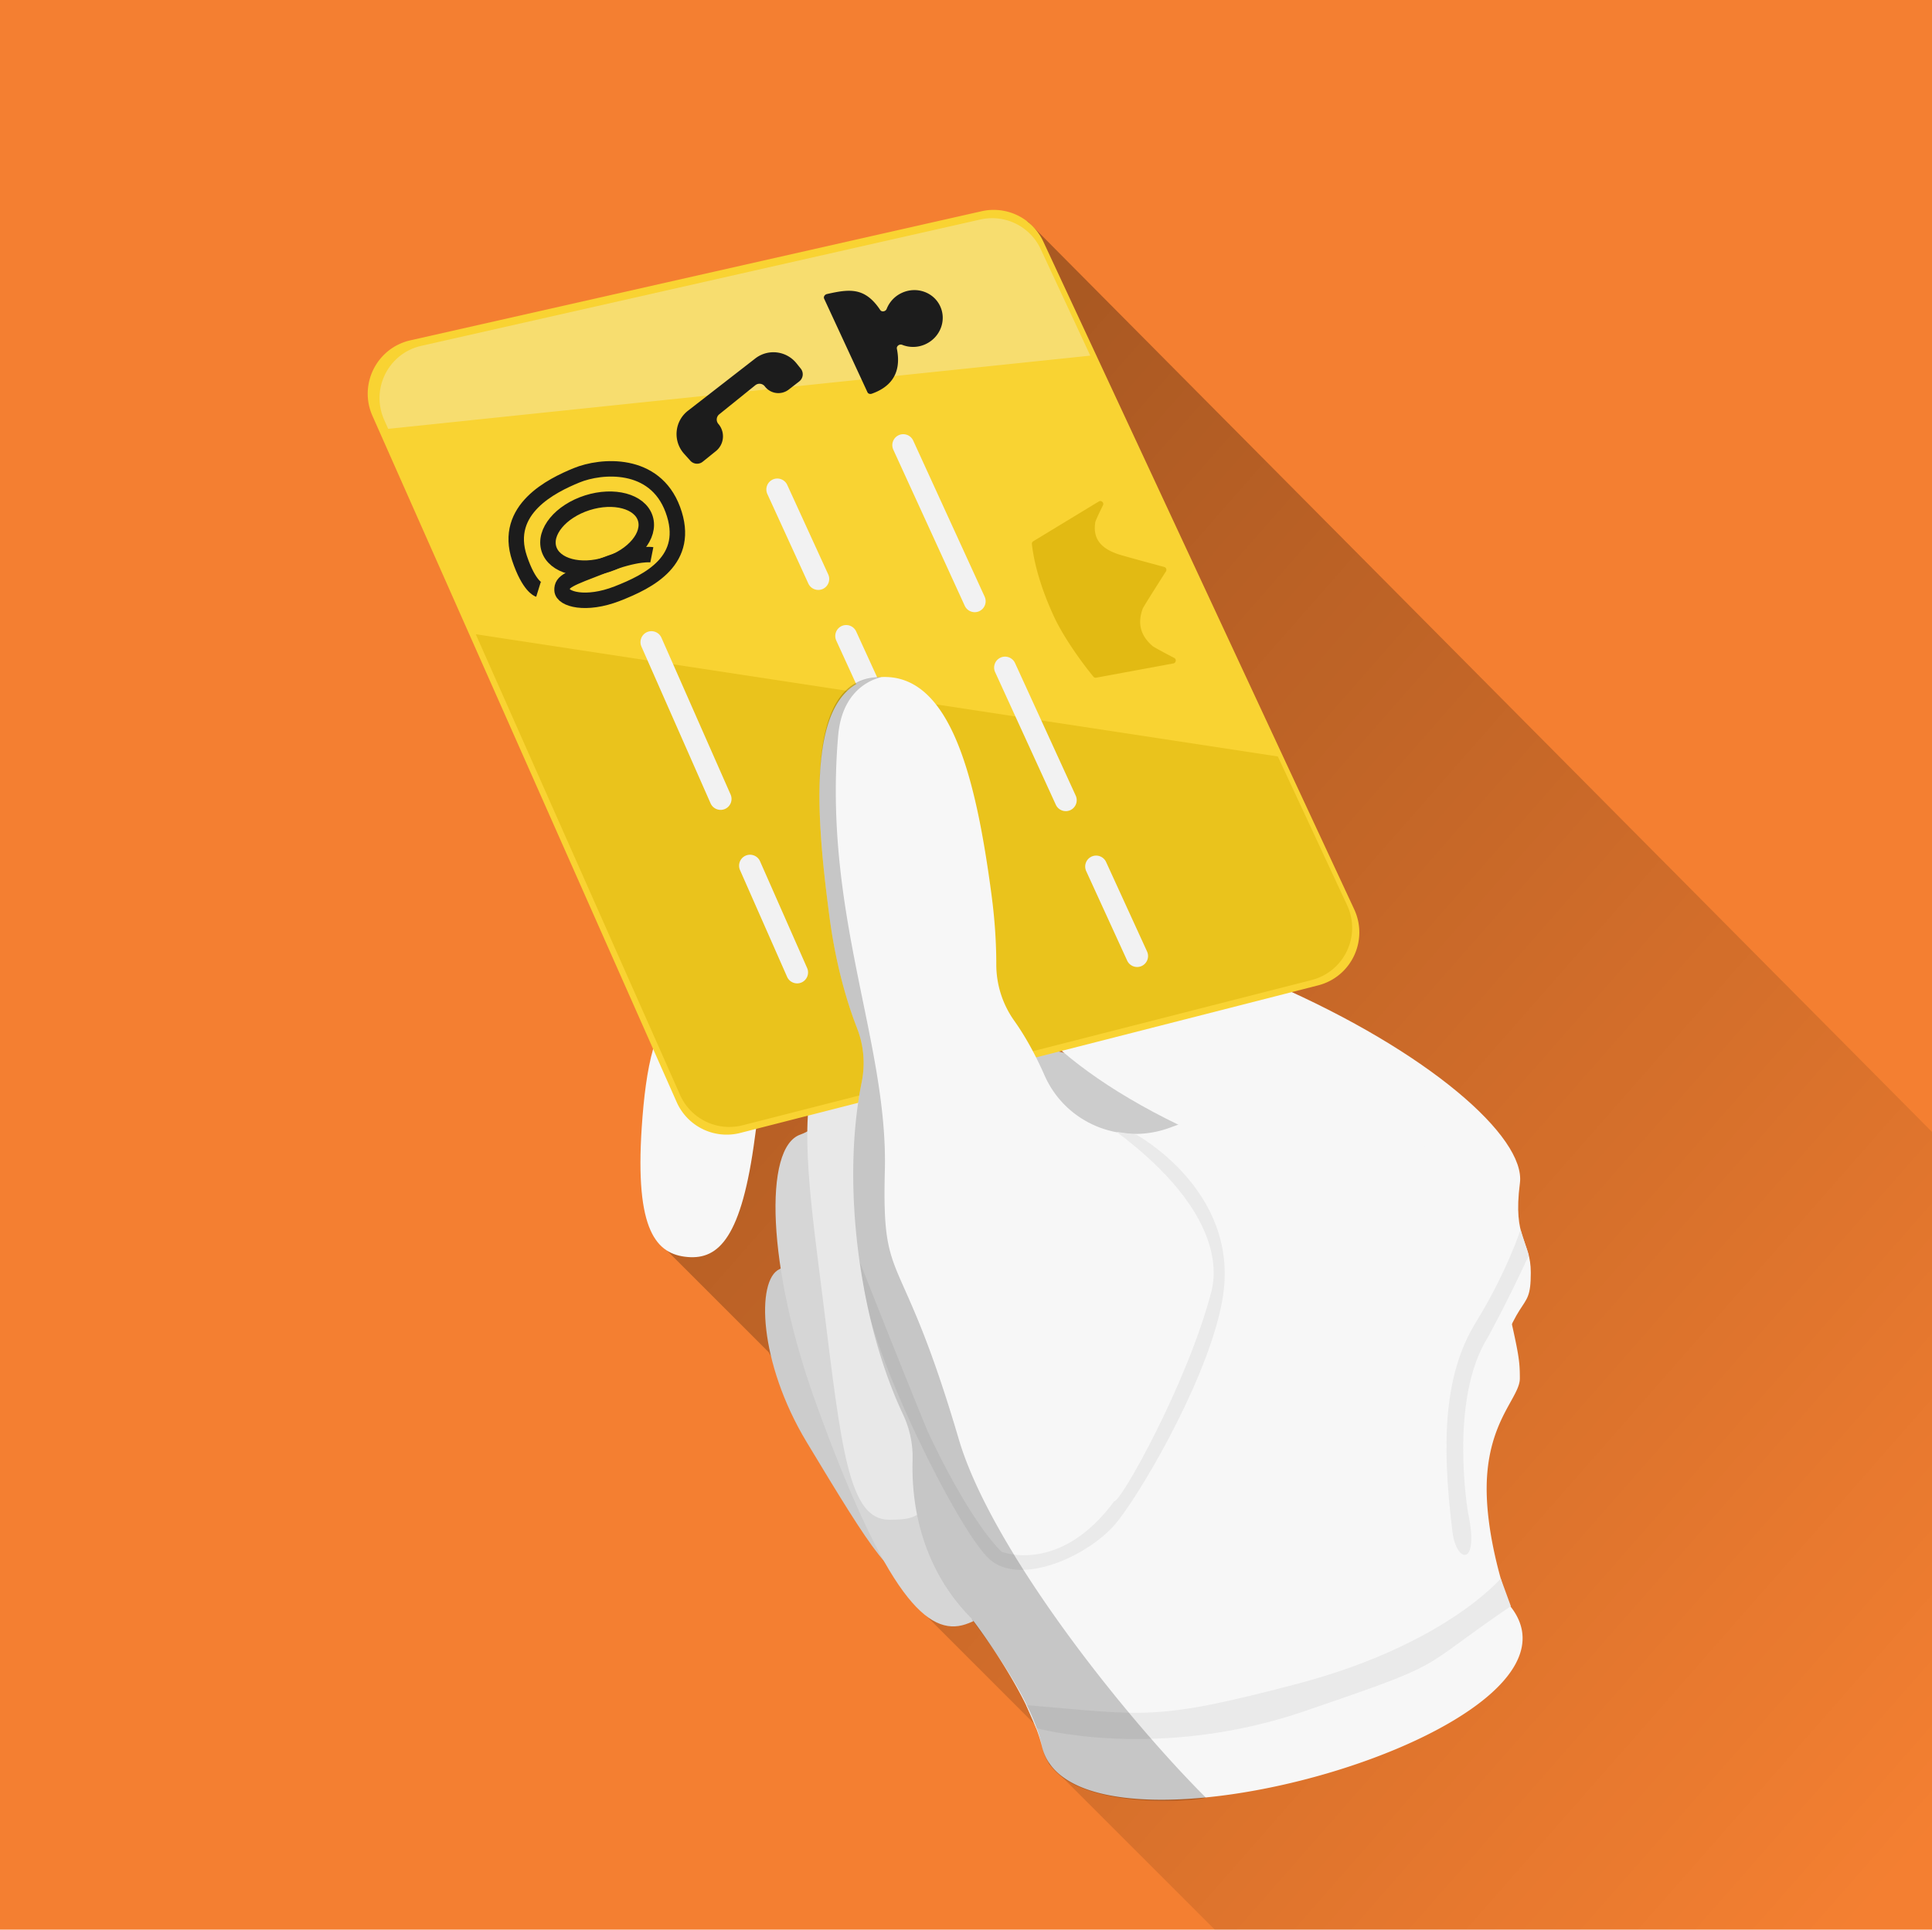 <svg id="Слой_1" xmlns="http://www.w3.org/2000/svg" viewBox="0 0 500 499.507"><style>.st2{fill:#ccc}.st5{fill:#f7f7f7}.st11{fill:#1c1c1c}.st12{fill:none;stroke:#1c1c1c;stroke-width:4;stroke-miterlimit:10}</style><path fill="#f47f31" d="M0-.246h500v500H0z"/><g id="fon"><linearGradient id="SVGID_1_" gradientUnits="userSpaceOnUse" x1="-365.431" y1="614.41" x2="-217.101" y2="484.196" gradientTransform="matrix(2.16 0 0 -2.16 975.64 1514.36)"><stop offset="0" stop-opacity=".3"/><stop offset="1" stop-opacity="0"/></linearGradient><path d="M169.506 320.606l29.402 29.402 40.977 68.44 28.582 28.583 3.019 9.588 42.888 42.888L500 499.49V293.006L266.23 57.548a.907.907 0 0 0-1.496.33l-95.228 262.728z" fill="url(#SVGID_1_)"/></g><g id="palci_ruki"><path class="st2" d="M237.715 408.146c-6.055 2.738-11.793-6.376-28.955-34.847-12.453-20.662-13.082-42.023-7.027-44.76 1.283-.58 6.09-4.365 7.899-3.412 6.728 3.545 8.845 22.257 16.675 39.581 9.937 21.984 17.463 40.701 11.408 43.438z"/><path d="M249.904 420.46c-9.643 3.251-20.566-6.904-38.828-57.5-12.543-34.75-13.553-66.024-3.91-69.274 3.964-1.336 10.957-8.237 16.61-1.147 8.103 10.16 10.319 41.806 17.887 62.207 20.337 54.82 17.884 62.463 8.241 65.714z" fill="#d6d6d6"/><path class="st2" d="M239.303 283.186c1.3-4.178 3.464-12.626 12.227-13.47 15.25-1.466 43.283 8.006 69.783 16.253 41.73 12.987 76.511 34.217 72.94 45.664-.872 2.794-2.303 12.4-6.711 13.697-13.659 4.017-47.588-8.083-79.133-17.899-41.728-12.987-72.669-32.796-69.106-44.245z"/><path d="M230.166 393.4c-10.545.118-12.428-18.363-17.13-56.406-2.92-23.627-6.532-46.82-1.888-59.472 3.053-8.317 15.994-6.534 19.823-3.775 8.558 6.163 6.515 22.003 9.54 64.542 3.89 54.685.201 54.993-10.345 55.112z" fill="#e8e8e8"/><path class="st5" d="M260.236 244.484c4.8-10.989 29.685-7.115 69.578 10.311s65.08 39.557 63.54 51.45c-1.905 14.702 2.815 14.65 2.815 23.198 0 12.271-3.776 1.887-12.272 35.87-3.47 13.883-53.118-62.71-71.466-70.725-39.893-17.427-56.995-39.116-52.195-50.104zm-64.866 49.861c-3.404 25.976-9.34 31.74-17.428 31.044s-13.645-6.797-11.862-33.566c1.026-15.402 3.451-28.472 10.322-31.164 1.1-.432 15.312.768 16.428.864 8.088.697 4.867 15.067 2.54 32.822z"/></g><g id="vizitka"><path d="M191.572 293.275l149.56-38.202c8.59-2.195 13.074-11.656 9.332-19.695L270 62.514a14.16 14.16 0 0 0-15.959-7.835L106.21 88.095c-8.701 1.967-13.438 11.392-9.823 19.548l78.737 177.65a14.16 14.16 0 0 0 16.45 7.982z" fill="#f9d332"/><path d="M282.167 92.06l-12.833-27.57a13.857 13.857 0 0 0-15.619-7.67L109.031 89.526c-8.516 1.925-13.152 11.15-9.614 19.133l1.041 2.35 181.71-18.948z" fill="#f7dd6f"/><path d="M192.195 291.288l147.243-37.596c8.458-2.16 12.872-11.471 9.188-19.382l-17.923-38.49-207.576-31.639L176 283.433a13.942 13.942 0 0 0 16.195 7.855z" fill="#eac31c"/><path d="M298.184 167.142c-2.972-2.583-3.86-5.74-2.472-9.529-.049-.191 6.055-9.734 6.055-9.734a.768.768 0 0 0-.522-1.127s-12.02-3.233-12.134-3.393c-3.892-1.361-6.335-3.678-5.667-8.05-.145-.206 2.038-4.575 2.038-4.575.262-.717-.567-1.336-1.18-.882L267.36 140.14a.782.782 0 0 0-.31.716c.79 6.797 3.381 13.701 5.71 18.73 1.939 4.189 5.714 10.04 10.197 15.567.186.23.488.332.776.266l19.961-3.688c.744-.173.807-1.206.09-1.469.002-.001-5.536-2.876-5.6-3.12z" fill="#e2ba13"/><path d="M249.68 156.818l-18.493-40.412a2.84 2.84 0 0 1 1.397-3.754 2.84 2.84 0 0 1 3.753 1.397l18.493 40.413a2.84 2.84 0 0 1-1.397 3.753 2.84 2.84 0 0 1-3.753-1.397zm-1.834 77.661l-31.424-68.67a2.84 2.84 0 0 1 1.397-3.753 2.84 2.84 0 0 1 3.753 1.397l31.424 68.669a2.84 2.84 0 0 1-1.397 3.753 2.839 2.839 0 0 1-3.753-1.396zm-63.948-26.521l-17.9-40.596a2.84 2.84 0 0 1 1.448-3.734 2.84 2.84 0 0 1 3.734 1.449l17.9 40.595a2.84 2.84 0 0 1-1.448 3.735 2.842 2.842 0 0 1-3.734-1.45zm89.35.362l-15.712-34.334a2.84 2.84 0 0 1 1.397-3.753 2.84 2.84 0 0 1 3.753 1.396l15.712 34.335a2.84 2.84 0 0 1-1.397 3.753 2.84 2.84 0 0 1-3.753-1.396zm-69.545 44.551l-12.188-27.64a2.84 2.84 0 0 1 1.449-3.734 2.84 2.84 0 0 1 3.734 1.449l12.188 27.64a2.84 2.84 0 0 1-1.449 3.734 2.84 2.84 0 0 1-3.734-1.449zm88.007-4.206l-10.606-23.176a2.84 2.84 0 0 1 1.396-3.754 2.84 2.84 0 0 1 3.754 1.397l10.606 23.176a2.84 2.84 0 0 1-1.397 3.754 2.84 2.84 0 0 1-3.753-1.397zm-82.514-97.608l-10.606-23.176a2.84 2.84 0 0 1 1.397-3.753 2.84 2.84 0 0 1 3.753 1.396l10.606 23.177a2.84 2.84 0 0 1-1.397 3.753 2.84 2.84 0 0 1-3.753-1.397z" fill="#f2f2f2"/><path class="st11" d="M195.467 92.789l-17.42 13.532c-3.506 2.723-3.964 7.849-.996 11.15l1.61 1.793a2.335 2.335 0 0 0 3.204.256l3.41-2.749a4.917 4.917 0 0 0 .635-7.04 1.731 1.731 0 0 1 .223-2.477l9.34-7.532a1.73 1.73 0 0 1 2.464.3 4.394 4.394 0 0 0 6.196.815l2.714-2.108a2.336 2.336 0 0 0 .386-3.31l-1.123-1.394a7.648 7.648 0 0 0-10.643-1.236z"/><ellipse transform="rotate(-107.661 154.534 138.148)" class="st12" cx="154.534" cy="138.148" rx="8.392" ry="13.085"/><path class="st12" d="M168.696 143.611s-3.5-.697-12.521 2.788-10.802 4.053-10.717 6.374 6.15 4.074 14.292.895c8.142-3.18 19.23-8.646 14.373-21.765-4.667-12.604-18.54-11.477-24.901-8.864-6.36 2.612-19.048 8.766-14.764 21.492 2.448 7.274 4.904 8.035 4.904 8.035"/><path class="st11" d="M232.112 90.272c-.14-.688.68-1.287 1.37-1.01a7.625 7.625 0 0 0 6.058-.176c3.784-1.753 5.477-6.144 3.78-9.808-1.696-3.664-6.14-5.215-9.924-3.462a7.64 7.64 0 0 0-3.927 4.148c-.272.695-1.278.863-1.663.284-4.008-6.015-8.032-5.42-13.777-4.136-.597.133-.963.728-.74 1.21l11.211 24.214c.177.382.66.538 1.121.376 4.16-1.469 7.905-4.612 6.49-11.64z"/></g><g id="palec"><path class="st5" d="M384.84 382.305c.944-15.104 8.496-20.768 8.496-25.488s-.275-6.296-3.441-20.14c-.005-.02-.017-.033-.023-.052-.871-12.01-5.081-23.145-12.933-32.087-16.887-19.233-45.963-23.158-74.035-12.673-12.773 4.77-27.08-1.02-32.576-13.498-2.38-5.402-5.018-10.158-7.824-14.112a25.148 25.148 0 0 1-4.664-14.549c0-5.653-.39-11.666-1.21-17.87-3.985-30.091-10.527-57.571-28.64-56.565-19.196 1.067-17.295 32.028-13.31 62.12 1.421 10.737 3.943 20.585 7.124 28.747a24.793 24.793 0 0 1 1.216 13.925c-2.547 12.544-3 28.209-.787 44.931 2.088 15.774 6.225 30.019 11.492 41.194a25.885 25.885 0 0 1 2.449 11.773c-.402 14.513 3.81 28.127 13.083 38.688a51.151 51.151 0 0 0 2.244 2.392v.001s14.839 19.228 18.174 33.118c8.429 35.104 148.178-4.468 120.83-36.815 0 0-6.609-17.936-5.665-33.04z"/><path d="M294.068 293.717s26.498 14.38 22.473 41.55c-2.863 19.327-19.938 49.066-27.169 58.363-7.044 9.057-25.157 17.107-33.207 10.063s-31.16-53.988-32.686-70.767l-1.038-6.425s10.58 26.88 17.624 43.986c0 0 10.063 22.138 19.12 31.194 0 0 15.093 6.038 29.18-13.081 1.494.57 18.967-30.484 25.157-54.338 1.007-4.025 3.795-20.023-24.54-41.256l5.086.711zm99.452 24.573s-3.522 10.94-11.572 24.02-9.056 30.189-6.037 54.339c1.006 8.05 7.043 9.056 4.025-5.031 0 0-5.032-29.182 5.03-45.282 0 0 5.032-9.057 10.68-21.362l-2.127-6.684zm-5.13 90.32s-14.492 17.22-52.73 27.283c-37.056 9.752-39.244 8.05-70.104 5.494l2.602 5.951s31.277 8.68 69.515-4.401 28.175-10.063 53.332-27.17l-2.615-7.157z" fill="#eaeaea"/><path d="M227.99 175.271c-19.224-.16-17.295 32.028-13.31 62.12 1.421 10.737 3.943 20.585 7.124 28.747a24.793 24.793 0 0 1 1.216 13.925c-2.547 12.544-3 28.209-.787 44.931 2.088 15.774 6.225 30.019 11.492 41.194a25.885 25.885 0 0 1 2.449 11.773c-.402 14.513 3.81 28.127 13.083 38.688a51.151 51.151 0 0 0 2.244 2.392v.001c-.417.075 15.365 19.1 18.174 33.118 3.597 17.947 42.994 13.77 42.358 13.132-21.667-21.667-55.62-64.579-63.918-92.793-15.094-51.32-19.927-38.23-19.119-69.433.865-33.37-16.1-66.413-12.075-112.701 1.243-14.29 12.251-15.084 11.069-15.094z" opacity=".2"/></g></svg>
